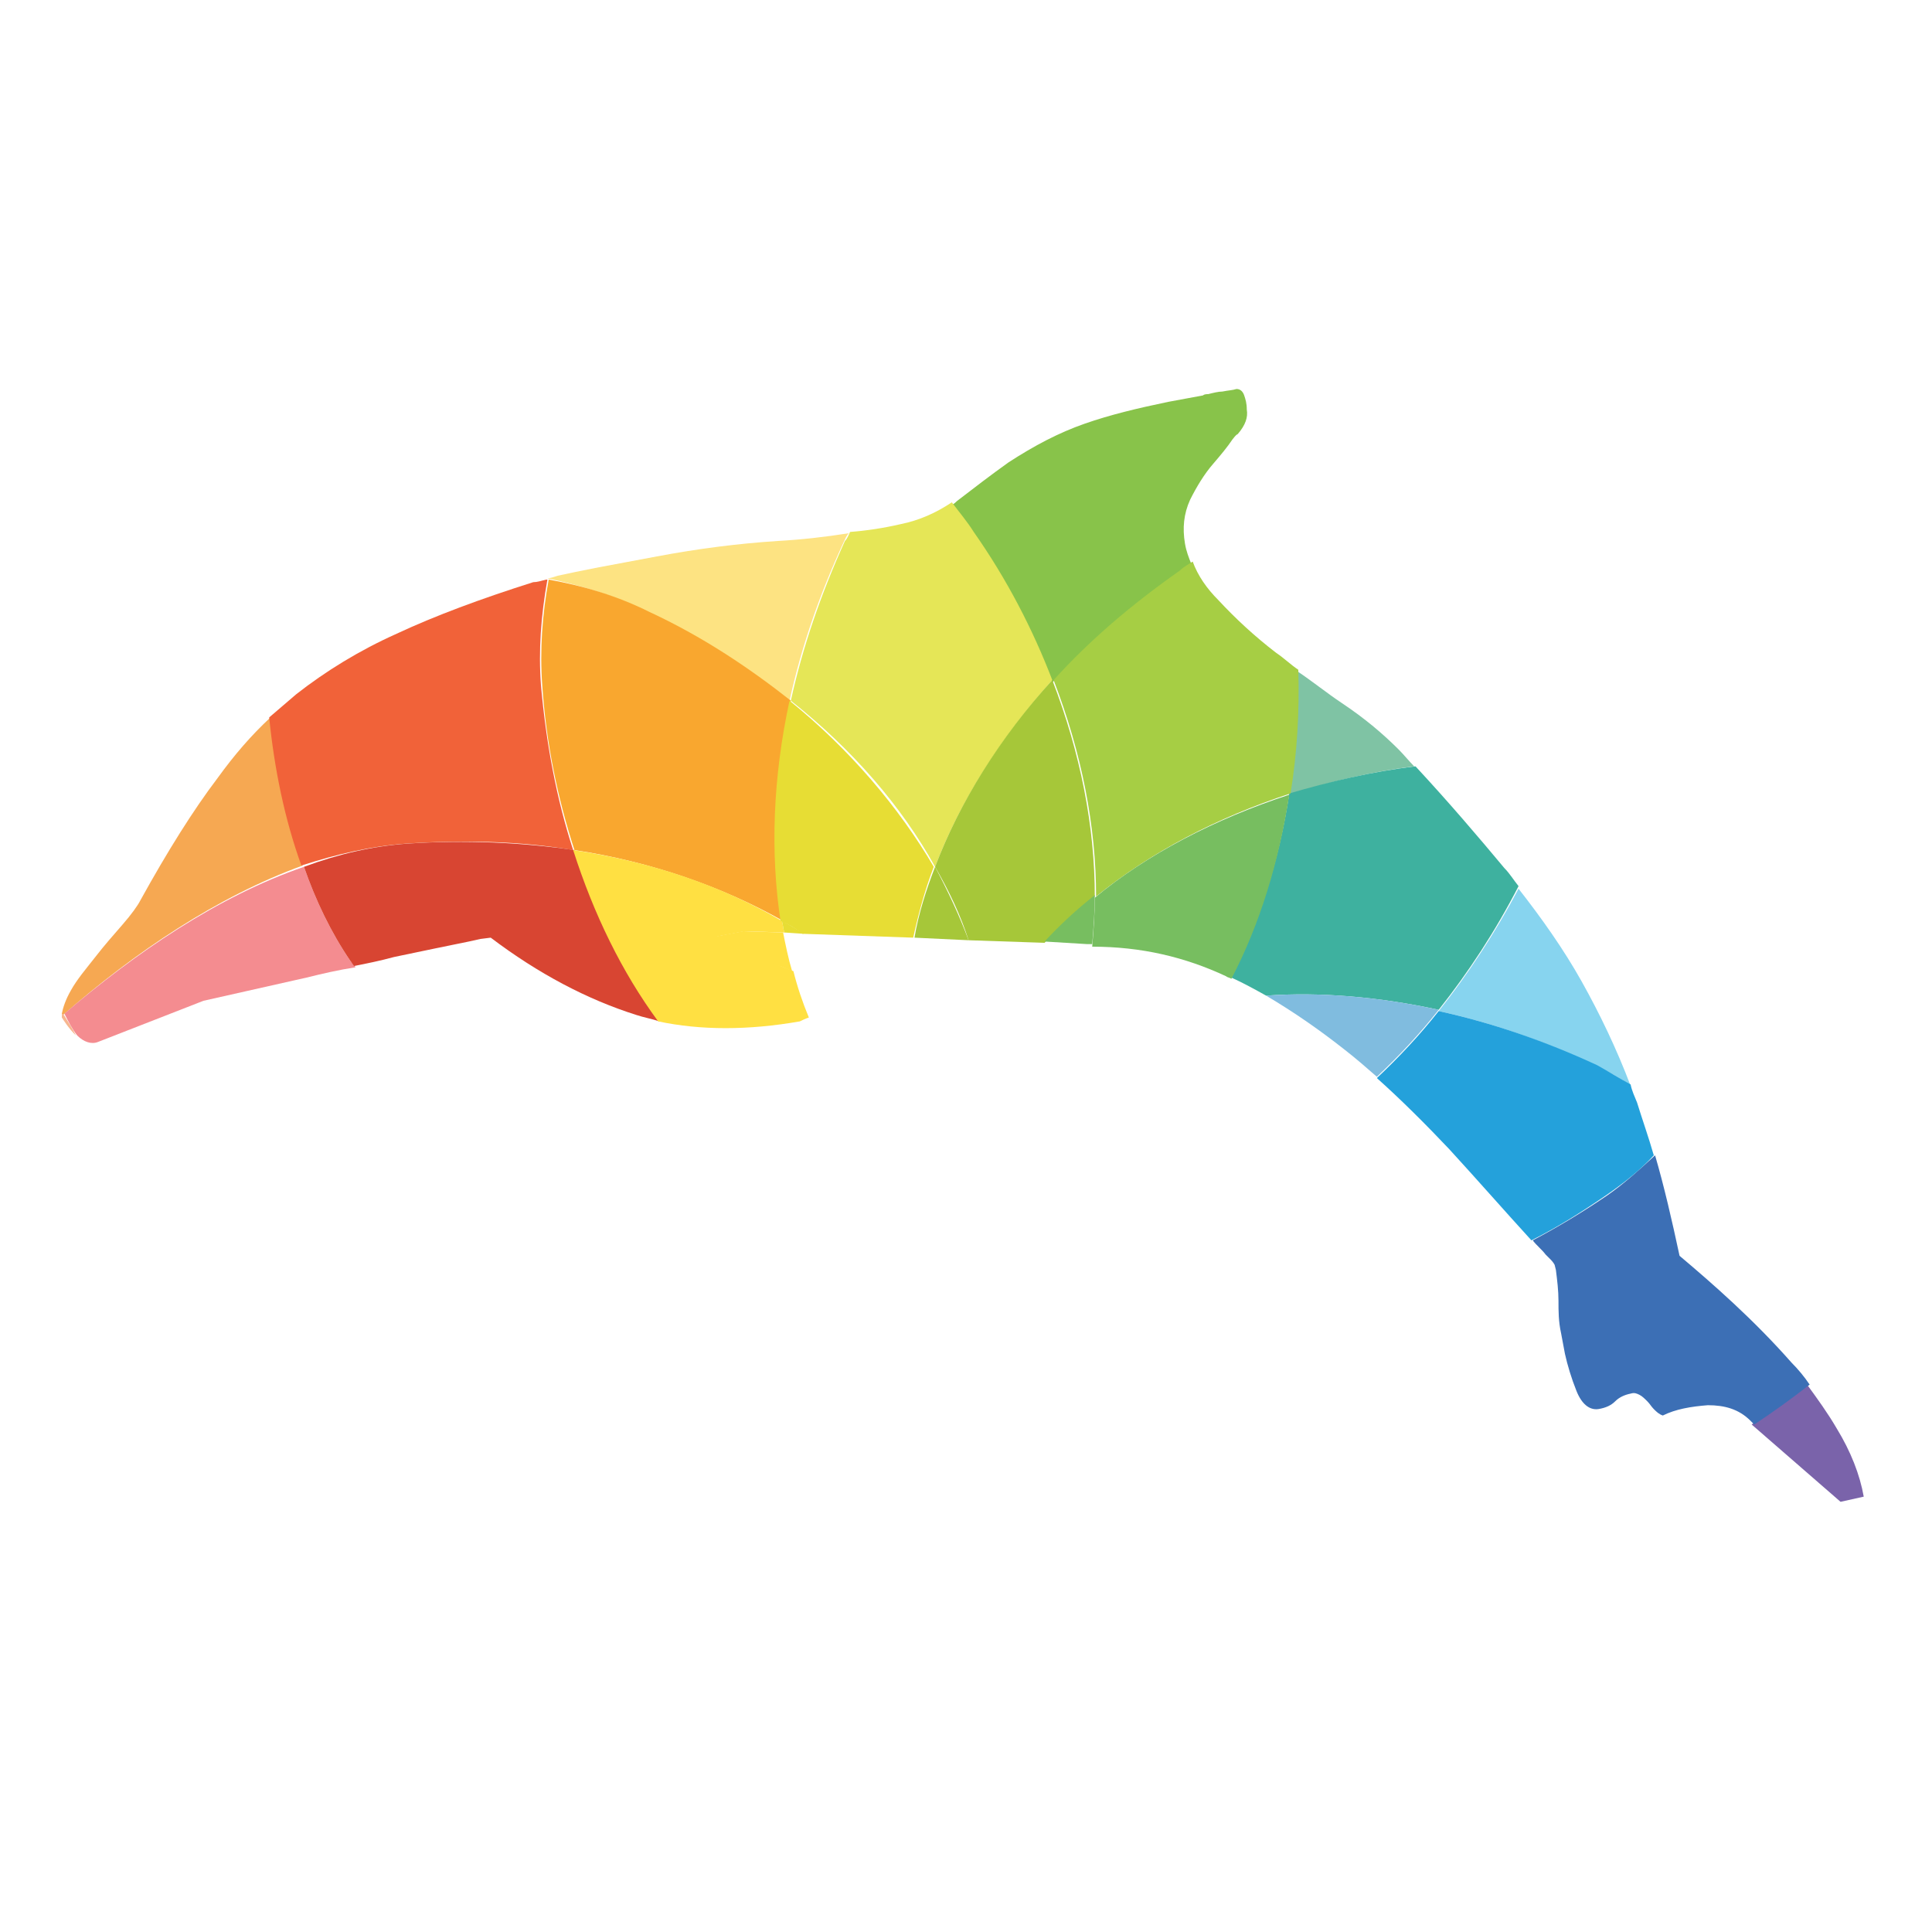 <?xml version="1.0" encoding="utf-8"?>
<!-- Generator: Adobe Illustrator 18.1.0, SVG Export Plug-In . SVG Version: 6.00 Build 0)  -->
<svg version="1.0" id="Layer_1" xmlns="http://www.w3.org/2000/svg" xmlns:xlink="http://www.w3.org/1999/xlink" x="0px" y="0px"
	 viewBox="0 0 150 150" enable-background="new 0 0 150 150" xml:space="preserve">
<path fill="#CA92C1" d="M160.8,246.4c-0.2-0.7-0.9-1.2-1.7-1c-0.7,0.2-1.1,0.8-1,1.5c0-0.6,0.4-1.1,1-1.2c0.7-0.2,1.3,0.2,1.5,0.9
	c0.1,0.6-0.1,1.1-0.6,1.4C160.6,247.7,161,247.1,160.8,246.4"/>
<path fill="#C64D9B" d="M159.8,248.5c-0.9,0.2-1.8-0.3-2-1.1c-0.2-0.8,0.2-1.6,0.9-2c-0.6,0.3-0.9,1-0.7,1.7c0.2,0.8,1.1,1.3,1.8,1
	c0.7-0.2,1.1-0.8,1.1-1.5C161.1,247.5,160.6,248.3,159.8,248.5"/>
<g>
	<path fill="#0697CC" d="M159.8,247.2L159.8,247.2C159.8,247.2,159.8,247.2,159.8,247.2z"/>
	<path fill="#0697CC" d="M159.7,246.9C159.7,246.9,159.7,246.9,159.7,246.9C159.7,246.9,159.7,246.9,159.7,246.9z"/>
	<path fill="#C64D9B" d="M159.8,247.2c0.3-0.1,0.4-0.4,0.4-0.4s-0.2,0-0.5,0c0,0,0,0,0,0c0,0,0,0,0,0c0-0.1,0.1-0.2,0.1-0.2
		s-0.1,0-0.1,0c0,0,0,0,0,0c0,0,0,0,0,0c0.1-0.3,0-0.6,0-0.6s-0.1,0-0.1,0.1c0-0.2-0.1-0.3-0.1-0.3s-0.4,0.5-0.4,1
		c0,0,0-0.1-0.1-0.1c0-0.1-0.1-0.1-0.3,0c-0.1,0-0.2,0.1-0.3,0.1c0.2,0,0.6,0.2,0.7,0.4c0,0,0,0,0,0c0,0.2-0.1,0.4-0.3,0.4
		c0.2,0,0.4-0.2,0.4-0.4c0,0,0,0,0-0.1c0,0,0-0.1,0-0.1C159.4,247.3,159.6,247.3,159.8,247.2C159.8,247.3,159.8,247.2,159.8,247.2
		L159.8,247.2"/>
</g>
<g>
	<path fill="#FFE042" d="M57.7,72.3l-2.1,0.4c0.4,0.4,1.1,0.8,2,1.2c0.9,0.4,1.9,0.8,2.9,1.1c0.4,0.1,0.7,0.3,1,0.4
		c-0.3-1-0.5-2-0.7-3L57.7,72.3z"/>
	<path d="M4.9,78.5c0,0.1,0,0.1,0,0.2c0,0,0,0,0.1-0.1C4.9,78.6,4.9,78.5,4.9,78.5z"/>
	<path d="M42.6,45c0,0-0.1,0-0.1,0C42.5,45,42.5,45,42.6,45C42.6,45,42.6,45,42.6,45z"/>
	<path fill="#F6A852" d="M23.5,67.2c-1.3-3.6-2-7.5-2.5-11.5c-1.5,1.4-2.8,2.9-4.1,4.7c-1.9,2.5-3.9,5.7-6,9.5
		c-0.2,0.4-0.7,1.1-1.4,1.9c-0.7,0.8-1.4,1.6-2.1,2.5c-0.7,0.9-1.4,1.7-1.9,2.6c-0.4,0.7-0.6,1.3-0.7,1.8c0,0,0,0.1,0.1,0.1
		C10.5,73.9,16.9,69.6,23.5,67.2z"/>
	<path fill="#F16239" d="M31.5,65.5c4.5-0.3,8.9-0.2,13,0.5c-1.3-4-2.1-8.3-2.5-12.8c-0.2-2.7,0-5.4,0.5-8.2c0,0-0.1,0-0.1,0
		c-0.4,0.1-0.7,0.2-1,0.2c-4.1,1.3-7.6,2.6-10.6,4c-2.9,1.3-5.5,2.9-7.8,4.7c-0.7,0.6-1.4,1.2-2.1,1.8c0.4,4,1.2,7.9,2.5,11.5
		C26.2,66.3,28.8,65.7,31.5,65.5z"/>
	<path fill="#7A63AA" d="M142.9,116.6l1.8-0.4c-0.3-1.7-1-3.5-2.1-5.3c-0.7-1.2-1.5-2.3-2.3-3.4c-1.4,1.1-2.9,2.1-4.3,3.1
		L142.9,116.6z"/>
	<path fill="#F7B68F" d="M5.9,80.4c-0.3-0.6-0.7-1.2-1-1.7c0,0,0,0-0.1,0.1c0,0.1,0,0.2,0,0.2C5,79.3,5.3,79.8,5.9,80.4z"/>
	<path fill="#F48C90" d="M7.6,80.9l8.2-3.2c3.1-0.7,5.8-1.3,8-1.8c1.2-0.3,2.5-0.6,3.8-0.8c-0.1-0.2-0.2-0.3-0.4-0.5
		c-1.5-2.2-2.7-4.7-3.6-7.3c-6.7,2.3-13.1,6.7-18.6,11.4c0.3,0.6,0.6,1.2,1,1.7c0,0,0,0,0,0C6.5,80.9,7.1,81.1,7.6,80.9z"/>
	<path fill="#D84532" d="M27.5,75c1-0.2,2-0.4,3.1-0.7c2.4-0.5,4.3-0.9,5.8-1.2l0.9-0.2l0.8-0.1c3.7,2.8,7.5,4.8,11.3,6
		c0.6,0.2,1.2,0.3,1.8,0.5c-2.7-3.8-5-8.3-6.6-13.3c-4.1-0.6-8.5-0.8-13-0.5c-2.7,0.2-5.3,0.8-8,1.8c0.9,2.6,2.1,5.1,3.6,7.3
		C27.3,74.7,27.4,74.9,27.5,75z"/>
	<path fill="#3C6FB5" d="M134.6,101.2c-1.5-1.4-2.9-2.6-4.2-3.7c-0.6-2.8-1.2-5.4-1.9-7.8c-1.2,1.1-2.4,2.2-3.7,3.1
		c-1.9,1.3-3.9,2.5-5.8,3.5c0.3,0.4,0.7,0.7,1,1.1c0.1,0.1,0.2,0.2,0.4,0.4c0.2,0.2,0.3,0.4,0.3,0.4l0.1,0.4
		c0.1,0.8,0.2,1.6,0.2,2.4c0,0.8,0,1.6,0.2,2.5l0.3,1.6c0.2,0.9,0.5,1.9,0.9,2.9c0.4,1,1,1.5,1.7,1.4c0.6-0.1,1-0.3,1.3-0.6
		c0.3-0.3,0.7-0.5,1.2-0.6c0.3-0.1,0.5,0,0.7,0.1c0.2,0.1,0.4,0.3,0.6,0.5c0.2,0.2,0.3,0.4,0.5,0.6c0.2,0.2,0.4,0.4,0.7,0.5
		c1-0.5,2.2-0.7,3.5-0.8c1.3,0,2.4,0.3,3.3,1.2l0.3,0.3c1.5-1,2.9-2,4.3-3.1c-0.4-0.6-0.9-1.2-1.4-1.7
		C137.6,104.1,136.1,102.6,134.6,101.2z"/>
	<path fill="#87D4EF" d="M111.7,78.5c4.1,0.9,8.2,2.3,12.3,4.3c0.9,0.4,1.8,0.9,2.6,1.5c-1.1-2.9-2.4-5.6-3.8-8.1
		c-1.4-2.5-3.1-4.9-4.9-7.2C116.1,72.4,114,75.6,111.7,78.5z"/>
	<path fill="#24A1DB" d="M111.7,78.5c-1.5,1.9-3.1,3.6-4.8,5.2c1.9,1.7,3.8,3.6,5.6,5.5c2.2,2.4,4.3,4.8,6.4,7.1
		c2-1,3.9-2.2,5.8-3.5c1.3-0.9,2.6-1.9,3.7-3.1c-0.4-1.4-0.9-2.8-1.3-4.1c-0.2-0.5-0.4-0.9-0.5-1.4c-0.9-0.5-1.7-1-2.6-1.5
		C119.9,80.8,115.8,79.4,111.7,78.5z"/>
	<path fill="#7FC3A4" d="M109.8,59.5c-0.4-0.4-0.8-0.9-1.2-1.3c-1.2-1.2-2.6-2.4-4.4-3.6c-1.2-0.8-2.3-1.7-3.5-2.5
		c0.1,3.3-0.2,6.5-0.6,9.6C103.2,60.7,106.5,59.9,109.8,59.5z"/>
	<path fill="#3EB19F" d="M100.1,61.6c-0.8,5.3-2.4,10.1-4.5,14.3c0.9,0.4,1.8,0.9,2.7,1.4c4.2-0.3,8.8,0.1,13.4,1.1
		c2.3-2.9,4.4-6.1,6.2-9.6c-0.4-0.5-0.7-1-1.1-1.4c-2-2.4-4.3-5.1-6.9-7.9C106.5,59.9,103.2,60.7,100.1,61.6z"/>
	<path fill="#80BCDF" d="M104.4,81.5c0.9,0.7,1.7,1.4,2.5,2.1c1.7-1.6,3.3-3.3,4.8-5.2c-4.6-1-9.1-1.4-13.4-1.1
		C100.5,78.6,102.5,80,104.4,81.5z"/>
	<path fill="#FDE382" d="M50.3,47.5c4.1,2,7.8,4.3,11,6.9c0.9-4.1,2.3-8.2,4.2-12.3c0.1-0.2,0.2-0.5,0.4-0.7
		c-1.9,0.3-3.7,0.5-5.5,0.6c-3.1,0.2-6.2,0.6-9.4,1.2l-4.8,0.9c-1,0.2-2,0.4-2.9,0.6c-0.3,0.1-0.6,0.2-0.8,0.2c0,0,0,0,0,0
		C45.3,45.5,47.9,46.3,50.3,47.5z"/>
	<path fill="#F9A72F" d="M61.4,54.4c-3.3-2.6-6.9-5-11-6.9c-2.4-1.2-5-2-7.8-2.5c-0.5,2.7-0.7,5.5-0.5,8.2c0.3,4.5,1.2,8.8,2.5,12.8
		c6,0.9,11.6,2.9,16.2,5.5C59.9,66.2,60.1,60.4,61.4,54.4z"/>
	<path fill="#FFE042" d="M62.8,79c-0.5-1.2-0.9-2.4-1.2-3.6c-0.3-0.1-0.7-0.3-1-0.4c-1-0.4-1.9-0.8-2.9-1.1c-0.9-0.4-1.6-0.8-2-1.2
		l2.1-0.4l3.1,0.1c-0.1-0.3-0.1-0.6-0.2-0.9c-4.6-2.7-10.1-4.6-16.2-5.5c1.6,5,3.8,9.5,6.6,13.3c3.3,0.7,7,0.7,11,0
		C62.3,79.2,62.5,79.1,62.8,79z"/>
	<path fill="#88C34A" d="M96.6,30.7c-0.1-0.3-0.3-0.5-0.6-0.5c-0.3,0.1-0.6,0.1-1.1,0.2c-0.3,0-0.7,0.1-1.1,0.2
		c-0.1,0-0.3,0-0.4,0.1l-2.7,0.5c-2.4,0.5-4.5,1-6.5,1.7c-2,0.7-3.9,1.7-5.9,3c-1.4,1-2.7,2-4,3c-0.1,0.1-0.2,0.2-0.4,0.3
		c0.6,0.7,1.2,1.5,1.7,2.3c2.6,3.7,4.6,7.6,6.1,11.5c2.8-3.1,6.1-6,9.8-8.5c0.3-0.2,0.7-0.5,1-0.7c-0.2-0.5-0.4-1-0.5-1.6
		c-0.2-1.2-0.1-2.3,0.4-3.4c0.5-1,1.1-2,1.8-2.8c0.6-0.7,1.1-1.3,1.5-1.9c0.1-0.1,0.2-0.3,0.4-0.4c0.6-0.7,0.8-1.3,0.7-1.9
		C96.8,31.3,96.7,31,96.6,30.7z"/>
	<path fill="#E5E657" d="M61.4,54.4c4.8,3.8,8.6,8.2,11.2,12.9c1.9-5,5-9.9,9.1-14.5c-1.5-3.9-3.5-7.8-6.1-11.5
		c-0.5-0.8-1.1-1.5-1.7-2.3c-1.2,0.8-2.5,1.4-4,1.7c-1.3,0.3-2.6,0.5-3.9,0.6c-0.1,0.2-0.2,0.5-0.4,0.7
		C63.7,46.2,62.3,50.3,61.4,54.4z"/>
	<path fill="#E7DD34" d="M62.3,72.5l8.6,0.3c0.4-1.8,0.9-3.7,1.6-5.5c-2.7-4.6-6.5-9.1-11.2-12.9c-1.3,6-1.5,11.8-0.7,17.1
		C61.3,71.8,61.8,72.1,62.3,72.5z"/>
	<path fill="#E7DD34" d="M60.7,71.5c0.1,0.3,0.1,0.6,0.2,0.9l1.5,0.1C61.8,72.1,61.3,71.8,60.7,71.5z"/>
	<path fill="#A6CE44" d="M94.6,46.6c-0.9-0.9-1.6-1.9-2-3c-0.3,0.2-0.7,0.4-1,0.7c-3.7,2.6-7,5.4-9.8,8.5c2.2,5.7,3.3,11.4,3.3,16.8
		c4.2-3.4,9.3-6.1,15.1-8c0.5-3.1,0.7-6.3,0.6-9.6c-0.6-0.4-1.1-0.9-1.7-1.3C97.4,49.4,95.9,48,94.6,46.6z"/>
	<path fill="#A6C739" d="M81.1,73.2c1.2-1.3,2.5-2.5,3.9-3.6c0-5.4-1.1-11.1-3.3-16.8c-4.1,4.5-7.2,9.5-9.1,14.5
		c1.1,1.9,2,3.8,2.6,5.7L81.1,73.2z"/>
	<path fill="#A6C739" d="M75.2,73c-0.7-1.9-1.6-3.8-2.6-5.7c-0.7,1.8-1.3,3.7-1.6,5.5L75.2,73z"/>
	<path fill="#77BE60" d="M95.2,75.8c0.1,0.1,0.3,0.1,0.4,0.2c2.2-4.2,3.7-9.1,4.5-14.3c-5.8,1.9-11,4.6-15.1,8
		c0,1.3-0.1,2.5-0.2,3.8C88.6,73.5,92,74.3,95.2,75.8z"/>
	<path fill="#77BE60" d="M84.4,73.3c0.1,0,0.3,0,0.4,0c0.1-1.2,0.2-2.5,0.2-3.8c-1.4,1.1-2.7,2.3-3.9,3.6L84.4,73.3z"/>
</g>
</svg>
